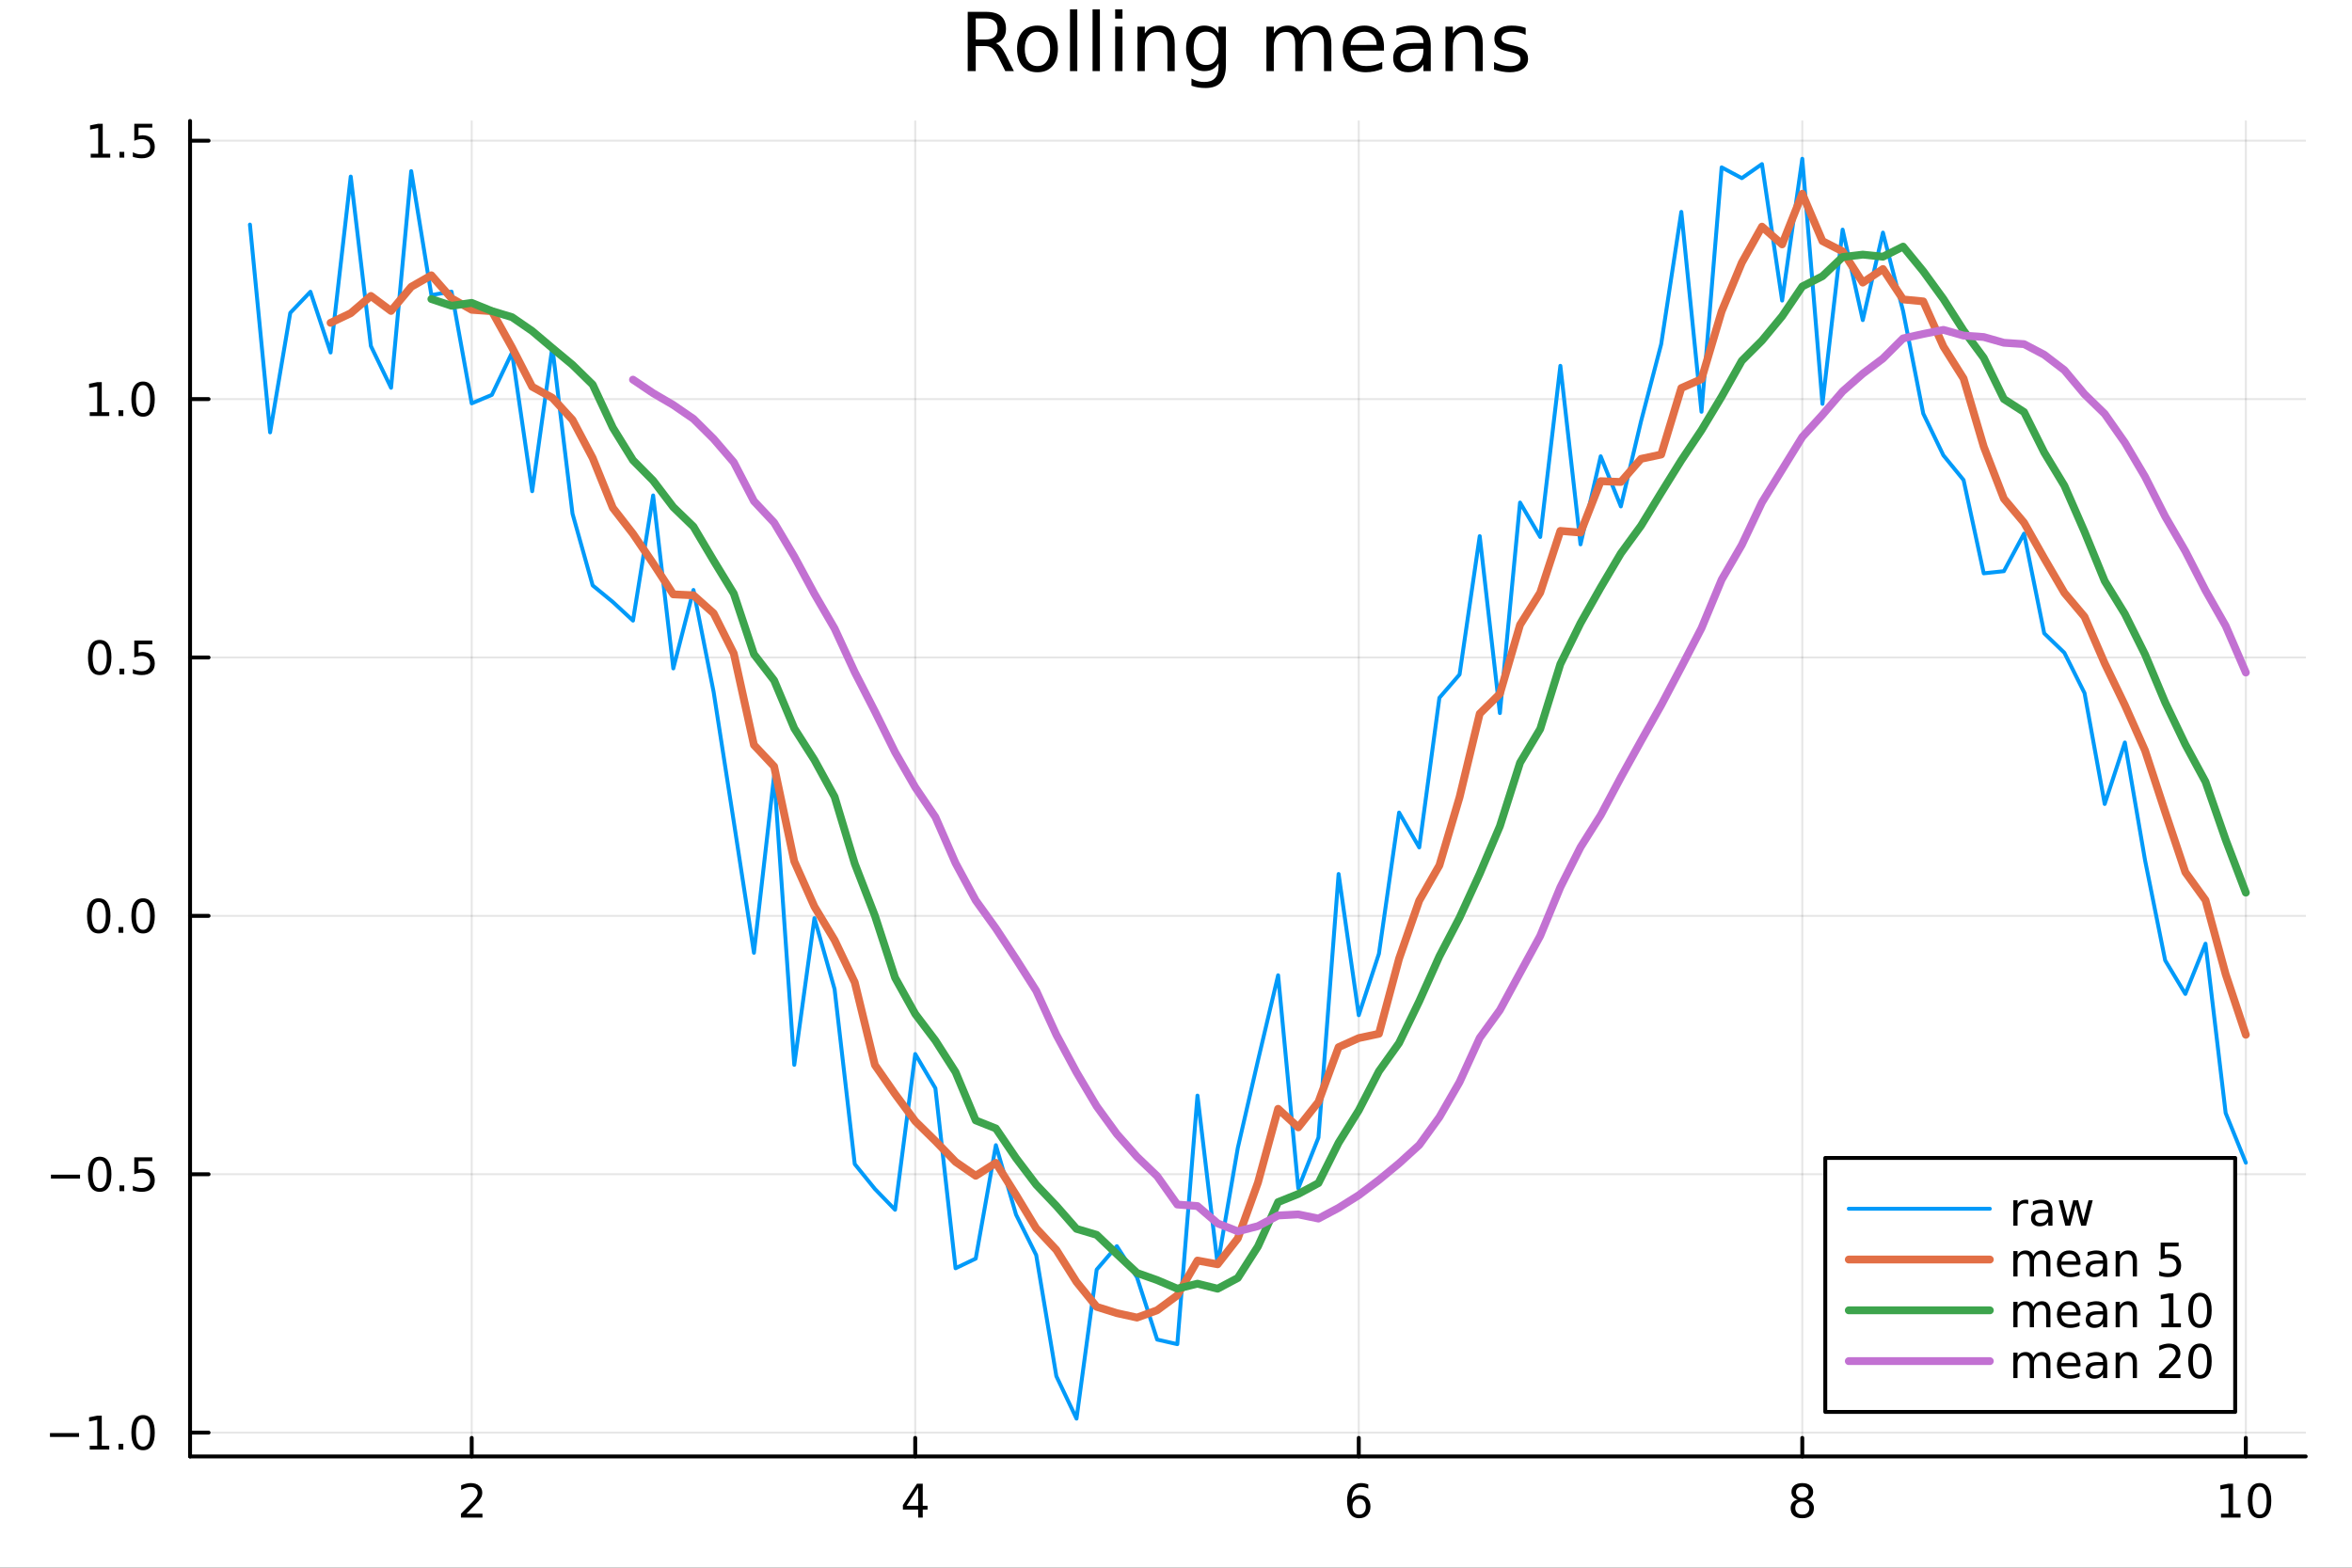 <?xml version="1.0" encoding="utf-8"?>
<svg xmlns="http://www.w3.org/2000/svg" xmlns:xlink="http://www.w3.org/1999/xlink" width="600" height="400" viewBox="0 0 2400 1600">
<rect x="0" y="0" width="2400" height="1600" fill="#333333" stroke="none"/>
<defs>
  <clipPath id="clip960">
    <rect x="0" y="0" width="2400" height="1600"/>
  </clipPath>
</defs>
<path clip-path="url(#clip960)" d="M0 1600 L2400 1600 L2400 0 L0 0  Z" fill="#ffffff" fill-rule="evenodd" fill-opacity="1"/>
<defs>
  <clipPath id="clip961">
    <rect x="480" y="0" width="1681" height="1600"/>
  </clipPath>
</defs>
<path clip-path="url(#clip960)" d="M193.936 1486.45 L2352.76 1486.45 L2352.76 123.472 L193.936 123.472  Z" fill="#ffffff" fill-rule="evenodd" fill-opacity="1"/>
<defs>
  <clipPath id="clip962">
    <rect x="193" y="123" width="2160" height="1364"/>
  </clipPath>
</defs>
<polyline clip-path="url(#clip962)" style="stroke:#000000; stroke-linecap:round; stroke-linejoin:round; stroke-width:2; stroke-opacity:0.1; fill:none" points="481.326,1486.45 481.326,123.472 "/>
<polyline clip-path="url(#clip962)" style="stroke:#000000; stroke-linecap:round; stroke-linejoin:round; stroke-width:2; stroke-opacity:0.1; fill:none" points="933.909,1486.45 933.909,123.472 "/>
<polyline clip-path="url(#clip962)" style="stroke:#000000; stroke-linecap:round; stroke-linejoin:round; stroke-width:2; stroke-opacity:0.1; fill:none" points="1386.49,1486.45 1386.49,123.472 "/>
<polyline clip-path="url(#clip962)" style="stroke:#000000; stroke-linecap:round; stroke-linejoin:round; stroke-width:2; stroke-opacity:0.1; fill:none" points="1839.07,1486.45 1839.07,123.472 "/>
<polyline clip-path="url(#clip962)" style="stroke:#000000; stroke-linecap:round; stroke-linejoin:round; stroke-width:2; stroke-opacity:0.1; fill:none" points="2291.66,1486.45 2291.66,123.472 "/>
<polyline clip-path="url(#clip960)" style="stroke:#000000; stroke-linecap:round; stroke-linejoin:round; stroke-width:4; stroke-opacity:1; fill:none" points="193.936,1486.45 2352.76,1486.45 "/>
<polyline clip-path="url(#clip960)" style="stroke:#000000; stroke-linecap:round; stroke-linejoin:round; stroke-width:4; stroke-opacity:1; fill:none" points="481.326,1486.45 481.326,1467.55 "/>
<polyline clip-path="url(#clip960)" style="stroke:#000000; stroke-linecap:round; stroke-linejoin:round; stroke-width:4; stroke-opacity:1; fill:none" points="933.909,1486.45 933.909,1467.55 "/>
<polyline clip-path="url(#clip960)" style="stroke:#000000; stroke-linecap:round; stroke-linejoin:round; stroke-width:4; stroke-opacity:1; fill:none" points="1386.49,1486.45 1386.49,1467.55 "/>
<polyline clip-path="url(#clip960)" style="stroke:#000000; stroke-linecap:round; stroke-linejoin:round; stroke-width:4; stroke-opacity:1; fill:none" points="1839.07,1486.45 1839.07,1467.55 "/>
<polyline clip-path="url(#clip960)" style="stroke:#000000; stroke-linecap:round; stroke-linejoin:round; stroke-width:4; stroke-opacity:1; fill:none" points="2291.66,1486.45 2291.66,1467.55 "/>
<path clip-path="url(#clip960)" d="M475.979 1544.91 L492.298 1544.91 L492.298 1548.85 L470.354 1548.85 L470.354 1544.91 Q473.016 1542.16 477.599 1537.53 Q482.206 1532.88 483.386 1531.53 Q485.632 1529.01 486.511 1527.27 Q487.414 1525.51 487.414 1523.82 Q487.414 1521.07 485.47 1519.33 Q483.548 1517.6 480.446 1517.6 Q478.247 1517.6 475.794 1518.36 Q473.363 1519.13 470.585 1520.68 L470.585 1515.95 Q473.409 1514.82 475.863 1514.24 Q478.317 1513.66 480.354 1513.66 Q485.724 1513.66 488.919 1516.35 Q492.113 1519.03 492.113 1523.52 Q492.113 1525.65 491.303 1527.57 Q490.516 1529.47 488.409 1532.07 Q487.831 1532.74 484.729 1535.95 Q481.627 1539.15 475.979 1544.91 Z" fill="#000000" fill-rule="nonzero" fill-opacity="1" /><path clip-path="url(#clip960)" d="M936.918 1518.36 L925.113 1536.81 L936.918 1536.81 L936.918 1518.36 M935.691 1514.29 L941.571 1514.29 L941.571 1536.81 L946.501 1536.81 L946.501 1540.7 L941.571 1540.7 L941.571 1548.85 L936.918 1548.85 L936.918 1540.7 L921.316 1540.7 L921.316 1536.19 L935.691 1514.29 Z" fill="#000000" fill-rule="nonzero" fill-opacity="1" /><path clip-path="url(#clip960)" d="M1386.9 1529.7 Q1383.75 1529.7 1381.9 1531.86 Q1380.07 1534.01 1380.07 1537.76 Q1380.07 1541.49 1381.9 1543.66 Q1383.75 1545.82 1386.9 1545.82 Q1390.04 1545.82 1391.87 1543.66 Q1393.73 1541.49 1393.73 1537.76 Q1393.73 1534.01 1391.87 1531.86 Q1390.04 1529.7 1386.9 1529.7 M1396.18 1515.05 L1396.18 1519.31 Q1394.42 1518.48 1392.61 1518.04 Q1390.83 1517.6 1389.07 1517.6 Q1384.44 1517.6 1381.99 1520.72 Q1379.56 1523.85 1379.21 1530.17 Q1380.58 1528.15 1382.64 1527.09 Q1384.7 1526 1387.17 1526 Q1392.38 1526 1395.39 1529.17 Q1398.42 1532.32 1398.42 1537.76 Q1398.42 1543.08 1395.28 1546.3 Q1392.13 1549.52 1386.9 1549.52 Q1380.9 1549.52 1377.73 1544.94 Q1374.56 1540.33 1374.56 1531.6 Q1374.56 1523.41 1378.45 1518.55 Q1382.34 1513.66 1388.89 1513.66 Q1390.65 1513.66 1392.43 1514.01 Q1394.23 1514.36 1396.18 1515.05 Z" fill="#000000" fill-rule="nonzero" fill-opacity="1" /><path clip-path="url(#clip960)" d="M1839.07 1532.44 Q1835.74 1532.44 1833.82 1534.22 Q1831.92 1536 1831.92 1539.13 Q1831.92 1542.25 1833.82 1544.03 Q1835.74 1545.82 1839.07 1545.82 Q1842.41 1545.82 1844.33 1544.03 Q1846.25 1542.23 1846.25 1539.13 Q1846.25 1536 1844.33 1534.22 Q1842.43 1532.44 1839.07 1532.44 M1834.4 1530.45 Q1831.39 1529.7 1829.7 1527.64 Q1828.03 1525.58 1828.03 1522.62 Q1828.03 1518.48 1830.97 1516.07 Q1833.94 1513.66 1839.07 1513.66 Q1844.24 1513.66 1847.18 1516.07 Q1850.12 1518.48 1850.12 1522.62 Q1850.12 1525.58 1848.43 1527.64 Q1846.76 1529.7 1843.77 1530.45 Q1847.15 1531.23 1849.03 1533.52 Q1850.93 1535.82 1850.93 1539.13 Q1850.93 1544.15 1847.85 1546.83 Q1844.79 1549.52 1839.07 1549.52 Q1833.36 1549.52 1830.28 1546.83 Q1827.22 1544.15 1827.22 1539.13 Q1827.22 1535.82 1829.12 1533.52 Q1831.02 1531.23 1834.4 1530.45 M1832.69 1523.06 Q1832.69 1525.75 1834.35 1527.25 Q1836.04 1528.76 1839.07 1528.76 Q1842.08 1528.76 1843.77 1527.25 Q1845.49 1525.75 1845.49 1523.06 Q1845.49 1520.38 1843.77 1518.87 Q1842.08 1517.37 1839.07 1517.37 Q1836.04 1517.37 1834.35 1518.87 Q1832.69 1520.38 1832.69 1523.06 Z" fill="#000000" fill-rule="nonzero" fill-opacity="1" /><path clip-path="url(#clip960)" d="M2266.34 1544.91 L2273.98 1544.91 L2273.98 1518.55 L2265.67 1520.21 L2265.67 1515.95 L2273.94 1514.29 L2278.61 1514.29 L2278.61 1544.91 L2286.25 1544.91 L2286.25 1548.85 L2266.34 1548.85 L2266.34 1544.91 Z" fill="#000000" fill-rule="nonzero" fill-opacity="1" /><path clip-path="url(#clip960)" d="M2305.7 1517.37 Q2302.09 1517.37 2300.26 1520.93 Q2298.45 1524.47 2298.45 1531.6 Q2298.45 1538.71 2300.26 1542.27 Q2302.09 1545.82 2305.7 1545.82 Q2309.33 1545.82 2311.14 1542.27 Q2312.96 1538.71 2312.96 1531.6 Q2312.96 1524.47 2311.14 1520.93 Q2309.33 1517.37 2305.7 1517.37 M2305.7 1513.66 Q2311.51 1513.66 2314.56 1518.27 Q2317.64 1522.85 2317.64 1531.6 Q2317.64 1540.33 2314.56 1544.94 Q2311.51 1549.52 2305.7 1549.52 Q2299.89 1549.52 2296.81 1544.94 Q2293.75 1540.33 2293.75 1531.6 Q2293.75 1522.85 2296.81 1518.27 Q2299.89 1513.66 2305.7 1513.66 Z" fill="#000000" fill-rule="nonzero" fill-opacity="1" /><polyline clip-path="url(#clip962)" style="stroke:#000000; stroke-linecap:round; stroke-linejoin:round; stroke-width:2; stroke-opacity:0.1; fill:none" points="193.936,1462.16 2352.76,1462.16 "/>
<polyline clip-path="url(#clip962)" style="stroke:#000000; stroke-linecap:round; stroke-linejoin:round; stroke-width:2; stroke-opacity:0.1; fill:none" points="193.936,1198.45 2352.76,1198.45 "/>
<polyline clip-path="url(#clip962)" style="stroke:#000000; stroke-linecap:round; stroke-linejoin:round; stroke-width:2; stroke-opacity:0.1; fill:none" points="193.936,934.739 2352.76,934.739 "/>
<polyline clip-path="url(#clip962)" style="stroke:#000000; stroke-linecap:round; stroke-linejoin:round; stroke-width:2; stroke-opacity:0.1; fill:none" points="193.936,671.027 2352.76,671.027 "/>
<polyline clip-path="url(#clip962)" style="stroke:#000000; stroke-linecap:round; stroke-linejoin:round; stroke-width:2; stroke-opacity:0.1; fill:none" points="193.936,407.316 2352.76,407.316 "/>
<polyline clip-path="url(#clip962)" style="stroke:#000000; stroke-linecap:round; stroke-linejoin:round; stroke-width:2; stroke-opacity:0.1; fill:none" points="193.936,143.604 2352.76,143.604 "/>
<polyline clip-path="url(#clip960)" style="stroke:#000000; stroke-linecap:round; stroke-linejoin:round; stroke-width:4; stroke-opacity:1; fill:none" points="193.936,1486.45 193.936,123.472 "/>
<polyline clip-path="url(#clip960)" style="stroke:#000000; stroke-linecap:round; stroke-linejoin:round; stroke-width:4; stroke-opacity:1; fill:none" points="193.936,1462.16 212.834,1462.16 "/>
<polyline clip-path="url(#clip960)" style="stroke:#000000; stroke-linecap:round; stroke-linejoin:round; stroke-width:4; stroke-opacity:1; fill:none" points="193.936,1198.45 212.834,1198.45 "/>
<polyline clip-path="url(#clip960)" style="stroke:#000000; stroke-linecap:round; stroke-linejoin:round; stroke-width:4; stroke-opacity:1; fill:none" points="193.936,934.739 212.834,934.739 "/>
<polyline clip-path="url(#clip960)" style="stroke:#000000; stroke-linecap:round; stroke-linejoin:round; stroke-width:4; stroke-opacity:1; fill:none" points="193.936,671.027 212.834,671.027 "/>
<polyline clip-path="url(#clip960)" style="stroke:#000000; stroke-linecap:round; stroke-linejoin:round; stroke-width:4; stroke-opacity:1; fill:none" points="193.936,407.316 212.834,407.316 "/>
<polyline clip-path="url(#clip960)" style="stroke:#000000; stroke-linecap:round; stroke-linejoin:round; stroke-width:4; stroke-opacity:1; fill:none" points="193.936,143.604 212.834,143.604 "/>
<path clip-path="url(#clip960)" d="M50.992 1462.61 L80.668 1462.61 L80.668 1466.55 L50.992 1466.55 L50.992 1462.61 Z" fill="#000000" fill-rule="nonzero" fill-opacity="1" /><path clip-path="url(#clip960)" d="M91.571 1475.51 L99.21 1475.51 L99.21 1449.14 L90.899 1450.81 L90.899 1446.55 L99.163 1444.88 L103.839 1444.88 L103.839 1475.51 L111.478 1475.51 L111.478 1479.44 L91.571 1479.44 L91.571 1475.51 Z" fill="#000000" fill-rule="nonzero" fill-opacity="1" /><path clip-path="url(#clip960)" d="M120.922 1473.56 L125.807 1473.56 L125.807 1479.44 L120.922 1479.44 L120.922 1473.56 Z" fill="#000000" fill-rule="nonzero" fill-opacity="1" /><path clip-path="url(#clip960)" d="M145.992 1447.96 Q142.381 1447.96 140.552 1451.53 Q138.746 1455.07 138.746 1462.2 Q138.746 1469.3 140.552 1472.87 Q142.381 1476.41 145.992 1476.41 Q149.626 1476.41 151.431 1472.87 Q153.26 1469.3 153.26 1462.2 Q153.26 1455.07 151.431 1451.53 Q149.626 1447.96 145.992 1447.96 M145.992 1444.26 Q151.802 1444.26 154.857 1448.86 Q157.936 1453.45 157.936 1462.2 Q157.936 1470.92 154.857 1475.53 Q151.802 1480.11 145.992 1480.11 Q140.181 1480.11 137.103 1475.53 Q134.047 1470.92 134.047 1462.2 Q134.047 1453.45 137.103 1448.86 Q140.181 1444.26 145.992 1444.26 Z" fill="#000000" fill-rule="nonzero" fill-opacity="1" /><path clip-path="url(#clip960)" d="M51.987 1198.9 L81.663 1198.9 L81.663 1202.84 L51.987 1202.84 L51.987 1198.9 Z" fill="#000000" fill-rule="nonzero" fill-opacity="1" /><path clip-path="url(#clip960)" d="M101.756 1184.25 Q98.145 1184.25 96.316 1187.81 Q94.51 1191.36 94.51 1198.48 Q94.51 1205.59 96.316 1209.16 Q98.145 1212.7 101.756 1212.7 Q105.39 1212.7 107.196 1209.16 Q109.024 1205.59 109.024 1198.48 Q109.024 1191.36 107.196 1187.81 Q105.39 1184.25 101.756 1184.25 M101.756 1180.55 Q107.566 1180.55 110.621 1185.15 Q113.7 1189.73 113.7 1198.48 Q113.7 1207.21 110.621 1211.82 Q107.566 1216.4 101.756 1216.4 Q95.946 1216.4 92.867 1211.82 Q89.811 1207.21 89.811 1198.48 Q89.811 1189.73 92.867 1185.15 Q95.946 1180.55 101.756 1180.55 Z" fill="#000000" fill-rule="nonzero" fill-opacity="1" /><path clip-path="url(#clip960)" d="M121.918 1209.85 L126.802 1209.85 L126.802 1215.73 L121.918 1215.73 L121.918 1209.85 Z" fill="#000000" fill-rule="nonzero" fill-opacity="1" /><path clip-path="url(#clip960)" d="M137.033 1181.17 L155.39 1181.17 L155.39 1185.11 L141.316 1185.11 L141.316 1193.58 Q142.334 1193.23 143.353 1193.07 Q144.371 1192.88 145.39 1192.88 Q151.177 1192.88 154.556 1196.05 Q157.936 1199.23 157.936 1204.64 Q157.936 1210.22 154.464 1213.32 Q150.992 1216.4 144.672 1216.4 Q142.496 1216.4 140.228 1216.03 Q137.982 1215.66 135.575 1214.92 L135.575 1210.22 Q137.658 1211.36 139.881 1211.91 Q142.103 1212.47 144.58 1212.47 Q148.584 1212.47 150.922 1210.36 Q153.26 1208.25 153.26 1204.64 Q153.26 1201.03 150.922 1198.92 Q148.584 1196.82 144.58 1196.82 Q142.705 1196.82 140.83 1197.23 Q138.978 1197.65 137.033 1198.53 L137.033 1181.17 Z" fill="#000000" fill-rule="nonzero" fill-opacity="1" /><path clip-path="url(#clip960)" d="M100.76 920.537 Q97.149 920.537 95.321 924.102 Q93.515 927.644 93.515 934.773 Q93.515 941.88 95.321 945.445 Q97.149 948.986 100.76 948.986 Q104.395 948.986 106.2 945.445 Q108.029 941.88 108.029 934.773 Q108.029 927.644 106.2 924.102 Q104.395 920.537 100.76 920.537 M100.76 916.834 Q106.571 916.834 109.626 921.44 Q112.705 926.023 112.705 934.773 Q112.705 943.5 109.626 948.107 Q106.571 952.69 100.76 952.69 Q94.95 952.69 91.871 948.107 Q88.816 943.5 88.816 934.773 Q88.816 926.023 91.871 921.44 Q94.95 916.834 100.76 916.834 Z" fill="#000000" fill-rule="nonzero" fill-opacity="1" /><path clip-path="url(#clip960)" d="M120.922 946.139 L125.807 946.139 L125.807 952.019 L120.922 952.019 L120.922 946.139 Z" fill="#000000" fill-rule="nonzero" fill-opacity="1" /><path clip-path="url(#clip960)" d="M145.992 920.537 Q142.381 920.537 140.552 924.102 Q138.746 927.644 138.746 934.773 Q138.746 941.88 140.552 945.445 Q142.381 948.986 145.992 948.986 Q149.626 948.986 151.431 945.445 Q153.26 941.88 153.26 934.773 Q153.26 927.644 151.431 924.102 Q149.626 920.537 145.992 920.537 M145.992 916.834 Q151.802 916.834 154.857 921.44 Q157.936 926.023 157.936 934.773 Q157.936 943.5 154.857 948.107 Q151.802 952.69 145.992 952.69 Q140.181 952.69 137.103 948.107 Q134.047 943.5 134.047 934.773 Q134.047 926.023 137.103 921.44 Q140.181 916.834 145.992 916.834 Z" fill="#000000" fill-rule="nonzero" fill-opacity="1" /><path clip-path="url(#clip960)" d="M101.756 656.826 Q98.145 656.826 96.316 660.391 Q94.51 663.932 94.51 671.062 Q94.51 678.168 96.316 681.733 Q98.145 685.275 101.756 685.275 Q105.39 685.275 107.196 681.733 Q109.024 678.168 109.024 671.062 Q109.024 663.932 107.196 660.391 Q105.39 656.826 101.756 656.826 M101.756 653.122 Q107.566 653.122 110.621 657.729 Q113.7 662.312 113.7 671.062 Q113.7 679.789 110.621 684.395 Q107.566 688.978 101.756 688.978 Q95.946 688.978 92.867 684.395 Q89.811 679.789 89.811 671.062 Q89.811 662.312 92.867 657.729 Q95.946 653.122 101.756 653.122 Z" fill="#000000" fill-rule="nonzero" fill-opacity="1" /><path clip-path="url(#clip960)" d="M121.918 682.428 L126.802 682.428 L126.802 688.307 L121.918 688.307 L121.918 682.428 Z" fill="#000000" fill-rule="nonzero" fill-opacity="1" /><path clip-path="url(#clip960)" d="M137.033 653.747 L155.39 653.747 L155.39 657.682 L141.316 657.682 L141.316 666.154 Q142.334 665.807 143.353 665.645 Q144.371 665.46 145.39 665.46 Q151.177 665.46 154.556 668.631 Q157.936 671.803 157.936 677.219 Q157.936 682.798 154.464 685.9 Q150.992 688.978 144.672 688.978 Q142.496 688.978 140.228 688.608 Q137.982 688.238 135.575 687.497 L135.575 682.798 Q137.658 683.932 139.881 684.488 Q142.103 685.043 144.58 685.043 Q148.584 685.043 150.922 682.937 Q153.26 680.83 153.26 677.219 Q153.26 673.608 150.922 671.502 Q148.584 669.395 144.58 669.395 Q142.705 669.395 140.83 669.812 Q138.978 670.229 137.033 671.108 L137.033 653.747 Z" fill="#000000" fill-rule="nonzero" fill-opacity="1" /><path clip-path="url(#clip960)" d="M91.571 420.66 L99.21 420.66 L99.21 394.295 L90.899 395.961 L90.899 391.702 L99.163 390.036 L103.839 390.036 L103.839 420.66 L111.478 420.66 L111.478 424.596 L91.571 424.596 L91.571 420.66 Z" fill="#000000" fill-rule="nonzero" fill-opacity="1" /><path clip-path="url(#clip960)" d="M120.922 418.716 L125.807 418.716 L125.807 424.596 L120.922 424.596 L120.922 418.716 Z" fill="#000000" fill-rule="nonzero" fill-opacity="1" /><path clip-path="url(#clip960)" d="M145.992 393.114 Q142.381 393.114 140.552 396.679 Q138.746 400.221 138.746 407.35 Q138.746 414.457 140.552 418.022 Q142.381 421.563 145.992 421.563 Q149.626 421.563 151.431 418.022 Q153.26 414.457 153.26 407.35 Q153.26 400.221 151.431 396.679 Q149.626 393.114 145.992 393.114 M145.992 389.411 Q151.802 389.411 154.857 394.017 Q157.936 398.6 157.936 407.35 Q157.936 416.077 154.857 420.684 Q151.802 425.267 145.992 425.267 Q140.181 425.267 137.103 420.684 Q134.047 416.077 134.047 407.35 Q134.047 398.6 137.103 394.017 Q140.181 389.411 145.992 389.411 Z" fill="#000000" fill-rule="nonzero" fill-opacity="1" /><path clip-path="url(#clip960)" d="M92.566 156.949 L100.205 156.949 L100.205 130.583 L91.895 132.25 L91.895 127.991 L100.159 126.324 L104.834 126.324 L104.834 156.949 L112.473 156.949 L112.473 160.884 L92.566 160.884 L92.566 156.949 Z" fill="#000000" fill-rule="nonzero" fill-opacity="1" /><path clip-path="url(#clip960)" d="M121.918 155.004 L126.802 155.004 L126.802 160.884 L121.918 160.884 L121.918 155.004 Z" fill="#000000" fill-rule="nonzero" fill-opacity="1" /><path clip-path="url(#clip960)" d="M137.033 126.324 L155.39 126.324 L155.39 130.259 L141.316 130.259 L141.316 138.731 Q142.334 138.384 143.353 138.222 Q144.371 138.037 145.39 138.037 Q151.177 138.037 154.556 141.208 Q157.936 144.38 157.936 149.796 Q157.936 155.375 154.464 158.477 Q150.992 161.555 144.672 161.555 Q142.496 161.555 140.228 161.185 Q137.982 160.815 135.575 160.074 L135.575 155.375 Q137.658 156.509 139.881 157.065 Q142.103 157.62 144.58 157.62 Q148.584 157.62 150.922 155.514 Q153.26 153.407 153.26 149.796 Q153.26 146.185 150.922 144.079 Q148.584 141.972 144.58 141.972 Q142.705 141.972 140.83 142.389 Q138.978 142.805 137.033 143.685 L137.033 126.324 Z" fill="#000000" fill-rule="nonzero" fill-opacity="1" /><path clip-path="url(#clip960)" d="M1016.15 44.22 Q1018.79 45.111 1021.26 48.028 Q1023.77 50.944 1026.28 56.048 L1034.59 72.576 L1025.8 72.576 L1018.06 57.061 Q1015.06 50.985 1012.22 49 Q1009.43 47.015 1004.57 47.015 L995.656 47.015 L995.656 72.576 L987.474 72.576 L987.474 12.096 L1005.95 12.096 Q1016.32 12.096 1021.42 16.43 Q1026.52 20.765 1026.52 29.515 Q1026.52 35.227 1023.85 38.994 Q1021.22 42.761 1016.15 44.22 M995.656 18.82 L995.656 40.29 L1005.95 40.29 Q1011.86 40.29 1014.86 37.576 Q1017.9 34.822 1017.9 29.515 Q1017.9 24.208 1014.86 21.535 Q1011.86 18.82 1005.95 18.82 L995.656 18.82 Z" fill="#000000" fill-rule="nonzero" fill-opacity="1" /><path clip-path="url(#clip960)" d="M1058.65 32.431 Q1052.65 32.431 1049.17 37.131 Q1045.69 41.789 1045.69 49.931 Q1045.69 58.074 1049.13 62.773 Q1052.61 67.431 1058.65 67.431 Q1064.6 67.431 1068.09 62.732 Q1071.57 58.033 1071.57 49.931 Q1071.57 41.87 1068.09 37.171 Q1064.6 32.431 1058.65 32.431 M1058.65 26.112 Q1068.37 26.112 1073.92 32.431 Q1079.47 38.751 1079.47 49.931 Q1079.47 61.071 1073.92 67.431 Q1068.37 73.751 1058.65 73.751 Q1048.89 73.751 1043.34 67.431 Q1037.83 61.071 1037.83 49.931 Q1037.83 38.751 1043.34 32.431 Q1048.89 26.112 1058.65 26.112 Z" fill="#000000" fill-rule="nonzero" fill-opacity="1" /><path clip-path="url(#clip960)" d="M1091.82 9.544 L1099.28 9.544 L1099.28 72.576 L1091.82 72.576 L1091.82 9.544 Z" fill="#000000" fill-rule="nonzero" fill-opacity="1" /><path clip-path="url(#clip960)" d="M1114.87 9.544 L1122.33 9.544 L1122.33 72.576 L1114.87 72.576 L1114.87 9.544 Z" fill="#000000" fill-rule="nonzero" fill-opacity="1" /><path clip-path="url(#clip960)" d="M1137.92 27.206 L1145.38 27.206 L1145.38 72.576 L1137.92 72.576 L1137.92 27.206 M1137.92 9.544 L1145.38 9.544 L1145.38 18.983 L1137.92 18.983 L1137.92 9.544 Z" fill="#000000" fill-rule="nonzero" fill-opacity="1" /><path clip-path="url(#clip960)" d="M1198.69 45.192 L1198.69 72.576 L1191.23 72.576 L1191.23 45.435 Q1191.23 38.994 1188.72 35.794 Q1186.21 32.594 1181.19 32.594 Q1175.15 32.594 1171.67 36.442 Q1168.18 40.29 1168.18 46.934 L1168.18 72.576 L1160.69 72.576 L1160.69 27.206 L1168.18 27.206 L1168.18 34.254 Q1170.86 30.163 1174.46 28.138 Q1178.11 26.112 1182.85 26.112 Q1190.67 26.112 1194.68 30.973 Q1198.69 35.794 1198.69 45.192 Z" fill="#000000" fill-rule="nonzero" fill-opacity="1" /><path clip-path="url(#clip960)" d="M1243.41 49.364 Q1243.41 41.263 1240.05 36.806 Q1236.73 32.35 1230.69 32.35 Q1224.69 32.35 1221.33 36.806 Q1218.01 41.263 1218.01 49.364 Q1218.01 57.426 1221.33 61.882 Q1224.69 66.338 1230.69 66.338 Q1236.73 66.338 1240.05 61.882 Q1243.41 57.426 1243.41 49.364 M1250.86 66.945 Q1250.86 78.531 1245.72 84.162 Q1240.57 89.833 1229.96 89.833 Q1226.03 89.833 1222.55 89.225 Q1219.06 88.658 1215.78 87.443 L1215.78 80.192 Q1219.06 81.974 1222.26 82.825 Q1225.46 83.675 1228.79 83.675 Q1236.12 83.675 1239.76 79.827 Q1243.41 76.019 1243.41 68.282 L1243.41 64.596 Q1241.1 68.606 1237.5 70.591 Q1233.89 72.576 1228.87 72.576 Q1220.52 72.576 1215.42 66.216 Q1210.31 59.856 1210.31 49.364 Q1210.31 38.832 1215.42 32.472 Q1220.52 26.112 1228.87 26.112 Q1233.89 26.112 1237.5 28.097 Q1241.1 30.082 1243.41 34.092 L1243.41 27.206 L1250.86 27.206 L1250.86 66.945 Z" fill="#000000" fill-rule="nonzero" fill-opacity="1" /><path clip-path="url(#clip960)" d="M1327.91 35.915 Q1330.71 30.892 1334.6 28.502 Q1338.48 26.112 1343.75 26.112 Q1350.84 26.112 1354.69 31.095 Q1358.54 36.037 1358.54 45.192 L1358.54 72.576 L1351.04 72.576 L1351.04 45.435 Q1351.04 38.913 1348.73 35.753 Q1346.42 32.594 1341.68 32.594 Q1335.89 32.594 1332.53 36.442 Q1329.17 40.29 1329.17 46.934 L1329.17 72.576 L1321.67 72.576 L1321.67 45.435 Q1321.67 38.873 1319.36 35.753 Q1317.06 32.594 1312.23 32.594 Q1306.52 32.594 1303.16 36.482 Q1299.8 40.331 1299.8 46.934 L1299.8 72.576 L1292.3 72.576 L1292.3 27.206 L1299.8 27.206 L1299.8 34.254 Q1302.35 30.082 1305.92 28.097 Q1309.48 26.112 1314.38 26.112 Q1319.32 26.112 1322.77 28.624 Q1326.25 31.135 1327.91 35.915 Z" fill="#000000" fill-rule="nonzero" fill-opacity="1" /><path clip-path="url(#clip960)" d="M1412.21 48.028 L1412.21 51.673 L1377.94 51.673 Q1378.43 59.37 1382.56 63.421 Q1386.73 67.431 1394.14 67.431 Q1398.44 67.431 1402.45 66.378 Q1406.5 65.325 1410.47 63.218 L1410.47 70.267 Q1406.46 71.968 1402.25 72.86 Q1398.03 73.751 1393.7 73.751 Q1382.84 73.751 1376.48 67.431 Q1370.16 61.112 1370.16 50.337 Q1370.16 39.197 1376.16 32.675 Q1382.19 26.112 1392.4 26.112 Q1401.56 26.112 1406.86 32.026 Q1412.21 37.9 1412.21 48.028 M1404.76 45.84 Q1404.68 39.723 1401.31 36.077 Q1397.99 32.431 1392.48 32.431 Q1386.24 32.431 1382.48 35.956 Q1378.75 39.48 1378.18 45.88 L1404.76 45.84 Z" fill="#000000" fill-rule="nonzero" fill-opacity="1" /><path clip-path="url(#clip960)" d="M1445.06 49.769 Q1436.03 49.769 1432.55 51.835 Q1429.06 53.901 1429.06 58.884 Q1429.06 62.854 1431.66 65.203 Q1434.29 67.512 1438.78 67.512 Q1444.98 67.512 1448.71 63.137 Q1452.48 58.722 1452.48 51.43 L1452.48 49.769 L1445.06 49.769 M1459.93 46.691 L1459.93 72.576 L1452.48 72.576 L1452.48 65.689 Q1449.92 69.821 1446.12 71.806 Q1442.31 73.751 1436.8 73.751 Q1429.83 73.751 1425.7 69.862 Q1421.61 65.933 1421.61 59.37 Q1421.61 51.714 1426.71 47.825 Q1431.86 43.936 1442.03 43.936 L1452.48 43.936 L1452.48 43.207 Q1452.48 38.062 1449.07 35.267 Q1445.71 32.431 1439.6 32.431 Q1435.71 32.431 1432.02 33.363 Q1428.33 34.295 1424.93 36.158 L1424.93 29.272 Q1429.02 27.692 1432.87 26.922 Q1436.72 26.112 1440.36 26.112 Q1450.21 26.112 1455.07 31.216 Q1459.93 36.32 1459.93 46.691 Z" fill="#000000" fill-rule="nonzero" fill-opacity="1" /><path clip-path="url(#clip960)" d="M1513 45.192 L1513 72.576 L1505.54 72.576 L1505.54 45.435 Q1505.54 38.994 1503.03 35.794 Q1500.52 32.594 1495.5 32.594 Q1489.46 32.594 1485.98 36.442 Q1482.49 40.29 1482.49 46.934 L1482.49 72.576 L1475 72.576 L1475 27.206 L1482.49 27.206 L1482.49 34.254 Q1485.17 30.163 1488.77 28.138 Q1492.42 26.112 1497.16 26.112 Q1504.98 26.112 1508.99 30.973 Q1513 35.794 1513 45.192 Z" fill="#000000" fill-rule="nonzero" fill-opacity="1" /><path clip-path="url(#clip960)" d="M1556.79 28.543 L1556.79 35.591 Q1553.63 33.971 1550.23 33.161 Q1546.82 32.35 1543.18 32.35 Q1537.63 32.35 1534.83 34.052 Q1532.08 35.753 1532.08 39.156 Q1532.08 41.749 1534.06 43.248 Q1536.05 44.706 1542.04 46.043 L1544.59 46.61 Q1552.53 48.311 1555.86 51.43 Q1559.22 54.509 1559.22 60.059 Q1559.22 66.378 1554.2 70.064 Q1549.21 73.751 1540.46 73.751 Q1536.82 73.751 1532.85 73.022 Q1528.92 72.333 1524.54 70.915 L1524.54 63.218 Q1528.67 65.365 1532.68 66.459 Q1536.7 67.512 1540.62 67.512 Q1545.89 67.512 1548.73 65.73 Q1551.56 63.907 1551.56 60.626 Q1551.56 57.588 1549.5 55.967 Q1547.47 54.347 1540.54 52.848 L1537.95 52.24 Q1531.02 50.782 1527.95 47.785 Q1524.87 44.746 1524.87 39.48 Q1524.87 33.08 1529.4 29.596 Q1533.94 26.112 1542.29 26.112 Q1546.42 26.112 1550.06 26.72 Q1553.71 27.327 1556.79 28.543 Z" fill="#000000" fill-rule="nonzero" fill-opacity="1" /><polyline clip-path="url(#clip962)" style="stroke:#009af9; stroke-linecap:round; stroke-linejoin:round; stroke-width:4; stroke-opacity:1; fill:none" points="255.035,229.204 275.607,441.275 296.179,319.318 316.751,297.767 337.322,359.773 357.894,180.222 378.466,353.175 399.038,395.771 419.61,174.658 440.182,301.127 460.754,297.654 481.326,411.668 501.898,403.013 522.47,359.856 543.042,501.343 563.614,354.239 584.186,524.235 604.758,597.465 625.33,614.379 645.902,633.416 666.474,505.647 687.046,682.181 707.617,602.13 728.189,706.208 748.761,838.644 769.333,972.417 789.905,791.664 810.477,1086.79 831.049,937.076 851.621,1009.54 872.193,1188.07 892.765,1213.47 913.337,1234.68 933.909,1075.76 954.481,1110.67 975.053,1294.41 995.625,1284.54 1016.2,1168.78 1036.77,1239.63 1057.34,1280.94 1077.91,1404.56 1098.48,1447.87 1119.06,1295.78 1139.63,1271.84 1160.2,1303.65 1180.77,1367.19 1201.34,1371.87 1221.92,1118.18 1242.49,1290.78 1263.06,1171.61 1283.63,1082.42 1304.2,995.408 1324.78,1212.84 1345.35,1161.01 1365.92,892.029 1386.49,1036.12 1407.06,973.413 1427.64,829.305 1448.21,864.884 1468.78,712.181 1489.35,688.405 1509.92,547.209 1530.5,727.768 1551.07,512.922 1571.64,548.026 1592.21,373.368 1612.78,555.58 1633.35,465.69 1653.93,516.844 1674.5,430.086 1695.07,351.328 1715.64,216.259 1736.21,420.242 1756.79,170.811 1777.36,181.822 1797.93,167.474 1818.5,306.763 1839.07,162.047 1859.65,412.192 1880.22,234.369 1900.79,326.693 1921.36,237.399 1941.93,317.424 1962.51,422.109 1983.08,464.755 2003.65,489.928 2024.22,585.137 2044.79,582.959 2065.37,544.605 2085.94,646.382 2106.51,666.235 2127.08,707.383 2147.65,820.556 2168.23,757.796 2188.8,877.867 2209.37,980.188 2229.94,1014.43 2250.51,963.151 2271.09,1136 2291.66,1186.65 "/>
<polyline clip-path="url(#clip962)" style="stroke:#e26f46; stroke-linecap:round; stroke-linejoin:round; stroke-width:8; stroke-opacity:1; fill:none" points="337.322,329.467 357.894,319.671 378.466,302.051 399.038,317.342 419.61,292.72 440.182,280.991 460.754,304.477 481.326,316.176 501.898,317.624 522.47,354.664 543.042,394.707 563.614,406.024 584.186,428.537 604.758,467.428 625.33,518.332 645.902,544.747 666.474,575.028 687.046,606.617 707.617,607.551 728.189,625.916 748.761,666.962 769.333,760.316 789.905,782.213 810.477,879.144 831.049,925.318 851.621,959.497 872.193,1002.63 892.765,1086.99 913.337,1116.57 933.909,1144.3 954.481,1164.53 975.053,1185.8 995.625,1200.01 1016.2,1186.83 1036.77,1219.61 1057.34,1253.66 1077.91,1275.69 1098.48,1308.36 1119.06,1333.76 1139.63,1340.2 1160.2,1344.74 1180.77,1337.27 1201.34,1322.07 1221.92,1286.55 1242.49,1290.33 1263.06,1263.93 1283.63,1206.97 1304.2,1131.68 1324.78,1150.61 1345.35,1124.66 1365.92,1068.74 1386.49,1059.48 1407.06,1055.08 1427.64,978.375 1448.21,919.15 1468.78,883.18 1489.35,813.638 1509.92,728.397 1530.5,708.089 1551.07,637.697 1571.64,604.866 1592.21,541.858 1612.78,543.533 1633.35,491.117 1653.93,491.901 1674.5,468.313 1695.07,463.906 1715.64,396.041 1736.21,386.952 1756.79,317.745 1777.36,268.092 1797.93,231.322 1818.5,249.422 1839.07,197.783 1859.65,246.06 1880.22,256.569 1900.79,288.413 1921.36,274.54 1941.93,305.615 1962.51,307.599 1983.08,353.676 2003.65,386.323 2024.22,455.87 2044.79,508.977 2065.37,533.477 2085.94,569.802 2106.51,605.063 2127.08,629.513 2147.65,677.032 2168.23,719.67 2188.8,765.967 2209.37,828.758 2229.94,890.168 2250.51,918.687 2271.09,994.328 2291.66,1056.08 "/>
<polyline clip-path="url(#clip962)" style="stroke:#3da44d; stroke-linecap:round; stroke-linejoin:round; stroke-width:8; stroke-opacity:1; fill:none" points="440.182,305.229 460.754,312.074 481.326,309.113 501.898,317.483 522.47,323.692 543.042,337.849 563.614,355.251 584.186,372.357 604.758,392.526 625.33,436.498 645.902,469.727 666.474,490.526 687.046,517.577 707.617,537.489 728.189,572.124 748.761,605.854 769.333,667.672 789.905,694.415 810.477,743.347 831.049,775.617 851.621,813.229 872.193,881.472 892.765,934.601 913.337,997.855 933.909,1034.81 954.481,1062.01 975.053,1094.21 995.625,1143.5 1016.2,1151.7 1036.77,1181.96 1057.34,1209.1 1077.91,1230.74 1098.48,1254.18 1119.06,1260.3 1139.63,1279.9 1160.2,1299.2 1180.77,1306.48 1201.34,1315.21 1221.92,1310.15 1242.49,1315.27 1263.06,1304.33 1283.63,1272.12 1304.2,1226.87 1324.78,1218.58 1345.35,1207.5 1365.92,1166.33 1386.49,1133.23 1407.06,1093.38 1427.64,1064.49 1448.21,1021.9 1468.78,975.961 1489.35,936.559 1509.92,891.739 1530.5,843.232 1551.07,778.424 1571.64,744.023 1592.21,677.748 1612.78,635.965 1633.35,599.603 1653.93,564.799 1674.5,536.59 1695.07,502.882 1715.64,469.787 1736.21,439.034 1756.79,404.823 1777.36,368.203 1797.93,347.614 1818.5,322.732 1839.07,292.368 1859.65,281.902 1880.22,262.331 1900.79,259.867 1921.36,261.981 1941.93,251.699 1962.51,276.829 1983.08,305.122 2003.65,337.368 2024.22,365.205 2044.79,407.296 2065.37,420.538 2085.94,461.739 2106.51,495.693 2127.08,542.692 2147.65,593.005 2168.23,626.574 2188.8,667.885 2209.37,716.911 2229.94,759.84 2250.51,797.859 2271.09,856.999 2291.66,911.026 "/>
<polyline clip-path="url(#clip962)" style="stroke:#c271d2; stroke-linecap:round; stroke-linejoin:round; stroke-width:8; stroke-opacity:1; fill:none" points="645.902,387.478 666.474,401.3 687.046,413.345 707.617,427.486 728.189,447.908 748.761,471.852 769.333,511.461 789.905,533.386 810.477,567.937 831.049,606.058 851.621,641.478 872.193,685.999 892.765,726.089 913.337,767.672 933.909,803.467 954.481,833.934 975.053,880.942 995.625,918.958 1016.2,947.523 1036.77,978.786 1057.34,1011.16 1077.91,1056.11 1098.48,1094.39 1119.06,1129.08 1139.63,1157.36 1160.2,1180.61 1180.77,1200.35 1201.34,1229.36 1221.92,1230.93 1242.49,1248.61 1263.06,1256.71 1283.63,1251.43 1304.2,1240.53 1324.78,1239.44 1345.35,1243.7 1365.92,1232.77 1386.49,1219.85 1407.06,1204.3 1427.64,1187.32 1448.21,1168.59 1468.78,1140.15 1489.35,1104.34 1509.92,1059.31 1530.5,1030.91 1551.07,992.96 1571.64,955.178 1592.21,905.488 1612.78,864.673 1633.35,832.048 1653.93,793.352 1674.5,756.275 1695.07,719.721 1715.64,680.763 1736.21,641.133 1756.79,591.623 1777.36,556.113 1797.93,512.681 1818.5,479.348 1839.07,445.985 1859.65,423.351 1880.22,399.46 1900.79,381.375 1921.36,365.884 1941.93,345.367 1962.51,340.826 1983.08,336.663 2003.65,342.491 2024.22,343.969 2044.79,349.832 2065.37,351.22 2085.94,362.035 2106.51,377.78 2127.08,402.336 2147.65,422.352 2168.23,451.701 2188.8,486.504 2209.37,527.139 2229.94,562.523 2250.51,602.578 2271.09,638.768 2291.66,686.382 "/>
<path clip-path="url(#clip960)" d="M1862.53 1441.02 L2280.8 1441.02 L2280.8 1181.82 L1862.53 1181.82  Z" fill="#ffffff" fill-rule="evenodd" fill-opacity="1"/>
<polyline clip-path="url(#clip960)" style="stroke:#000000; stroke-linecap:round; stroke-linejoin:round; stroke-width:4; stroke-opacity:1; fill:none" points="1862.53,1441.02 2280.8,1441.02 2280.8,1181.82 1862.53,1181.82 1862.53,1441.02 "/>
<polyline clip-path="url(#clip960)" style="stroke:#009af9; stroke-linecap:round; stroke-linejoin:round; stroke-width:4; stroke-opacity:1; fill:none" points="1886.52,1233.66 2030.44,1233.66 "/>
<path clip-path="url(#clip960)" d="M2069.61 1228.99 Q2068.89 1228.57 2068.04 1228.39 Q2067.2 1228.18 2066.18 1228.18 Q2062.57 1228.18 2060.63 1230.54 Q2058.71 1232.88 2058.71 1237.28 L2058.71 1250.94 L2054.43 1250.94 L2054.43 1225.01 L2058.71 1225.01 L2058.71 1229.04 Q2060.05 1226.68 2062.2 1225.54 Q2064.36 1224.38 2067.43 1224.38 Q2067.87 1224.38 2068.41 1224.45 Q2068.94 1224.5 2069.59 1224.62 L2069.61 1228.99 Z" fill="#000000" fill-rule="nonzero" fill-opacity="1" /><path clip-path="url(#clip960)" d="M2085.86 1237.9 Q2080.7 1237.9 2078.71 1239.08 Q2076.72 1240.26 2076.72 1243.11 Q2076.72 1245.38 2078.2 1246.72 Q2079.7 1248.04 2082.27 1248.04 Q2085.81 1248.04 2087.94 1245.54 Q2090.1 1243.02 2090.1 1238.85 L2090.1 1237.9 L2085.86 1237.9 M2094.36 1236.14 L2094.36 1250.94 L2090.1 1250.94 L2090.1 1247 Q2088.64 1249.36 2086.46 1250.5 Q2084.29 1251.61 2081.14 1251.61 Q2077.16 1251.61 2074.8 1249.38 Q2072.46 1247.14 2072.46 1243.39 Q2072.46 1239.01 2075.37 1236.79 Q2078.31 1234.57 2084.12 1234.57 L2090.1 1234.57 L2090.1 1234.15 Q2090.1 1231.21 2088.15 1229.62 Q2086.23 1228 2082.74 1228 Q2080.51 1228 2078.41 1228.53 Q2076.3 1229.06 2074.36 1230.13 L2074.36 1226.19 Q2076.69 1225.29 2078.89 1224.85 Q2081.09 1224.38 2083.18 1224.38 Q2088.8 1224.38 2091.58 1227.3 Q2094.36 1230.22 2094.36 1236.14 Z" fill="#000000" fill-rule="nonzero" fill-opacity="1" /><path clip-path="url(#clip960)" d="M2100.65 1225.01 L2104.91 1225.01 L2110.24 1245.24 L2115.54 1225.01 L2120.56 1225.01 L2125.88 1245.24 L2131.18 1225.01 L2135.44 1225.01 L2128.66 1250.94 L2123.64 1250.94 L2118.06 1229.69 L2112.46 1250.94 L2107.43 1250.94 L2100.65 1225.01 Z" fill="#000000" fill-rule="nonzero" fill-opacity="1" /><polyline clip-path="url(#clip960)" style="stroke:#e26f46; stroke-linecap:round; stroke-linejoin:round; stroke-width:8; stroke-opacity:1; fill:none" points="1886.52,1285.5 2030.44,1285.5 "/>
<path clip-path="url(#clip960)" d="M2074.77 1281.83 Q2076.37 1278.96 2078.59 1277.59 Q2080.81 1276.22 2083.82 1276.22 Q2087.87 1276.22 2090.07 1279.07 Q2092.27 1281.9 2092.27 1287.13 L2092.27 1302.78 L2087.99 1302.78 L2087.99 1287.27 Q2087.99 1283.54 2086.67 1281.73 Q2085.35 1279.93 2082.64 1279.93 Q2079.33 1279.93 2077.41 1282.13 Q2075.49 1284.33 2075.49 1288.12 L2075.49 1302.78 L2071.21 1302.78 L2071.21 1287.27 Q2071.21 1283.52 2069.89 1281.73 Q2068.57 1279.93 2065.81 1279.93 Q2062.55 1279.93 2060.63 1282.15 Q2058.71 1284.35 2058.71 1288.12 L2058.71 1302.78 L2054.43 1302.78 L2054.43 1276.85 L2058.71 1276.85 L2058.71 1280.88 Q2060.17 1278.49 2062.2 1277.36 Q2064.24 1276.22 2067.04 1276.22 Q2069.86 1276.22 2071.83 1277.66 Q2073.82 1279.09 2074.77 1281.83 Z" fill="#000000" fill-rule="nonzero" fill-opacity="1" /><path clip-path="url(#clip960)" d="M2122.94 1288.75 L2122.94 1290.83 L2103.36 1290.83 Q2103.64 1295.23 2106 1297.54 Q2108.38 1299.84 2112.62 1299.84 Q2115.07 1299.84 2117.36 1299.23 Q2119.68 1298.63 2121.95 1297.43 L2121.95 1301.46 Q2119.66 1302.43 2117.25 1302.94 Q2114.84 1303.45 2112.36 1303.45 Q2106.16 1303.45 2102.53 1299.84 Q2098.92 1296.22 2098.92 1290.07 Q2098.92 1283.7 2102.34 1279.97 Q2105.79 1276.22 2111.62 1276.22 Q2116.86 1276.22 2119.89 1279.6 Q2122.94 1282.96 2122.94 1288.75 M2118.68 1287.5 Q2118.64 1284 2116.72 1281.92 Q2114.82 1279.84 2111.67 1279.84 Q2108.11 1279.84 2105.95 1281.85 Q2103.82 1283.86 2103.5 1287.52 L2118.68 1287.5 Z" fill="#000000" fill-rule="nonzero" fill-opacity="1" /><path clip-path="url(#clip960)" d="M2141.72 1289.74 Q2136.55 1289.74 2134.56 1290.92 Q2132.57 1292.1 2132.57 1294.95 Q2132.57 1297.22 2134.05 1298.56 Q2135.56 1299.88 2138.13 1299.88 Q2141.67 1299.88 2143.8 1297.38 Q2145.95 1294.86 2145.95 1290.69 L2145.95 1289.74 L2141.72 1289.74 M2150.21 1287.98 L2150.21 1302.78 L2145.95 1302.78 L2145.95 1298.84 Q2144.49 1301.2 2142.32 1302.34 Q2140.14 1303.45 2136.99 1303.45 Q2133.01 1303.45 2130.65 1301.22 Q2128.31 1298.98 2128.31 1295.23 Q2128.31 1290.85 2131.23 1288.63 Q2134.17 1286.41 2139.98 1286.41 L2145.95 1286.41 L2145.95 1285.99 Q2145.95 1283.05 2144.01 1281.46 Q2142.09 1279.84 2138.59 1279.84 Q2136.37 1279.84 2134.26 1280.37 Q2132.16 1280.9 2130.21 1281.97 L2130.21 1278.03 Q2132.55 1277.13 2134.75 1276.69 Q2136.95 1276.22 2139.03 1276.22 Q2144.66 1276.22 2147.43 1279.14 Q2150.21 1282.06 2150.21 1287.98 Z" fill="#000000" fill-rule="nonzero" fill-opacity="1" /><path clip-path="url(#clip960)" d="M2180.54 1287.13 L2180.54 1302.78 L2176.28 1302.78 L2176.28 1287.27 Q2176.28 1283.59 2174.84 1281.76 Q2173.41 1279.93 2170.54 1279.93 Q2167.09 1279.93 2165.1 1282.13 Q2163.11 1284.33 2163.11 1288.12 L2163.11 1302.78 L2158.82 1302.78 L2158.82 1276.85 L2163.11 1276.85 L2163.11 1280.88 Q2164.63 1278.54 2166.69 1277.38 Q2168.78 1276.22 2171.48 1276.22 Q2175.95 1276.22 2178.24 1279 Q2180.54 1281.76 2180.54 1287.13 Z" fill="#000000" fill-rule="nonzero" fill-opacity="1" /><path clip-path="url(#clip960)" d="M2204.75 1268.22 L2223.1 1268.22 L2223.1 1272.15 L2209.03 1272.15 L2209.03 1280.62 Q2210.05 1280.28 2211.07 1280.11 Q2212.09 1279.93 2213.1 1279.93 Q2218.89 1279.93 2222.27 1283.1 Q2225.65 1286.27 2225.65 1291.69 Q2225.65 1297.27 2222.18 1300.37 Q2218.71 1303.45 2212.39 1303.45 Q2210.21 1303.45 2207.94 1303.08 Q2205.7 1302.71 2203.29 1301.97 L2203.29 1297.27 Q2205.37 1298.4 2207.6 1298.96 Q2209.82 1299.51 2212.29 1299.51 Q2216.3 1299.51 2218.64 1297.41 Q2220.98 1295.3 2220.98 1291.69 Q2220.98 1288.08 2218.64 1285.97 Q2216.3 1283.86 2212.29 1283.86 Q2210.42 1283.86 2208.54 1284.28 Q2206.69 1284.7 2204.75 1285.58 L2204.75 1268.22 Z" fill="#000000" fill-rule="nonzero" fill-opacity="1" /><polyline clip-path="url(#clip960)" style="stroke:#3da44d; stroke-linecap:round; stroke-linejoin:round; stroke-width:8; stroke-opacity:1; fill:none" points="1886.52,1337.34 2030.44,1337.34 "/>
<path clip-path="url(#clip960)" d="M2074.77 1333.67 Q2076.37 1330.8 2078.59 1329.43 Q2080.81 1328.06 2083.82 1328.06 Q2087.87 1328.06 2090.07 1330.91 Q2092.27 1333.74 2092.27 1338.97 L2092.27 1354.62 L2087.99 1354.62 L2087.99 1339.11 Q2087.99 1335.38 2086.67 1333.57 Q2085.35 1331.77 2082.64 1331.77 Q2079.33 1331.77 2077.41 1333.97 Q2075.49 1336.17 2075.49 1339.96 L2075.49 1354.62 L2071.21 1354.62 L2071.21 1339.11 Q2071.21 1335.36 2069.89 1333.57 Q2068.57 1331.77 2065.81 1331.77 Q2062.55 1331.77 2060.63 1333.99 Q2058.71 1336.19 2058.71 1339.96 L2058.71 1354.62 L2054.43 1354.62 L2054.43 1328.69 L2058.71 1328.69 L2058.71 1332.72 Q2060.17 1330.33 2062.2 1329.2 Q2064.24 1328.06 2067.04 1328.06 Q2069.86 1328.06 2071.83 1329.5 Q2073.82 1330.93 2074.77 1333.67 Z" fill="#000000" fill-rule="nonzero" fill-opacity="1" /><path clip-path="url(#clip960)" d="M2122.94 1340.59 L2122.94 1342.67 L2103.36 1342.67 Q2103.64 1347.07 2106 1349.38 Q2108.38 1351.68 2112.62 1351.68 Q2115.07 1351.68 2117.36 1351.07 Q2119.68 1350.47 2121.95 1349.27 L2121.95 1353.3 Q2119.66 1354.27 2117.25 1354.78 Q2114.84 1355.29 2112.36 1355.29 Q2106.16 1355.29 2102.53 1351.68 Q2098.92 1348.06 2098.92 1341.91 Q2098.92 1335.54 2102.34 1331.81 Q2105.79 1328.06 2111.62 1328.06 Q2116.86 1328.06 2119.89 1331.44 Q2122.94 1334.8 2122.94 1340.59 M2118.68 1339.34 Q2118.64 1335.84 2116.72 1333.76 Q2114.82 1331.68 2111.67 1331.68 Q2108.11 1331.68 2105.95 1333.69 Q2103.82 1335.7 2103.5 1339.36 L2118.68 1339.34 Z" fill="#000000" fill-rule="nonzero" fill-opacity="1" /><path clip-path="url(#clip960)" d="M2141.72 1341.58 Q2136.55 1341.58 2134.56 1342.76 Q2132.57 1343.94 2132.57 1346.79 Q2132.57 1349.06 2134.05 1350.4 Q2135.56 1351.72 2138.13 1351.72 Q2141.67 1351.72 2143.8 1349.22 Q2145.95 1346.7 2145.95 1342.53 L2145.95 1341.58 L2141.72 1341.58 M2150.21 1339.82 L2150.21 1354.62 L2145.95 1354.62 L2145.95 1350.68 Q2144.49 1353.04 2142.32 1354.18 Q2140.14 1355.29 2136.99 1355.29 Q2133.01 1355.29 2130.65 1353.06 Q2128.31 1350.82 2128.31 1347.07 Q2128.31 1342.69 2131.23 1340.47 Q2134.17 1338.25 2139.98 1338.25 L2145.95 1338.25 L2145.95 1337.83 Q2145.95 1334.89 2144.01 1333.3 Q2142.09 1331.68 2138.59 1331.68 Q2136.37 1331.68 2134.26 1332.21 Q2132.16 1332.74 2130.21 1333.81 L2130.21 1329.87 Q2132.55 1328.97 2134.75 1328.53 Q2136.95 1328.06 2139.03 1328.06 Q2144.66 1328.06 2147.43 1330.98 Q2150.21 1333.9 2150.21 1339.82 Z" fill="#000000" fill-rule="nonzero" fill-opacity="1" /><path clip-path="url(#clip960)" d="M2180.54 1338.97 L2180.54 1354.62 L2176.28 1354.62 L2176.28 1339.11 Q2176.28 1335.43 2174.84 1333.6 Q2173.41 1331.77 2170.54 1331.77 Q2167.09 1331.77 2165.1 1333.97 Q2163.11 1336.17 2163.11 1339.96 L2163.11 1354.62 L2158.82 1354.62 L2158.82 1328.69 L2163.11 1328.69 L2163.11 1332.72 Q2164.63 1330.38 2166.69 1329.22 Q2168.78 1328.06 2171.48 1328.06 Q2175.95 1328.06 2178.24 1330.84 Q2180.54 1333.6 2180.54 1338.97 Z" fill="#000000" fill-rule="nonzero" fill-opacity="1" /><path clip-path="url(#clip960)" d="M2205.51 1350.68 L2213.15 1350.68 L2213.15 1324.31 L2204.84 1325.98 L2204.84 1321.72 L2213.1 1320.06 L2217.78 1320.06 L2217.78 1350.68 L2225.42 1350.68 L2225.42 1354.62 L2205.51 1354.62 L2205.51 1350.68 Z" fill="#000000" fill-rule="nonzero" fill-opacity="1" /><path clip-path="url(#clip960)" d="M2244.86 1323.13 Q2241.25 1323.13 2239.42 1326.7 Q2237.62 1330.24 2237.62 1337.37 Q2237.62 1344.48 2239.42 1348.04 Q2241.25 1351.58 2244.86 1351.58 Q2248.5 1351.58 2250.3 1348.04 Q2252.13 1344.48 2252.13 1337.37 Q2252.13 1330.24 2250.3 1326.7 Q2248.5 1323.13 2244.86 1323.13 M2244.86 1319.43 Q2250.67 1319.43 2253.73 1324.04 Q2256.81 1328.62 2256.81 1337.37 Q2256.81 1346.1 2253.73 1350.7 Q2250.67 1355.29 2244.86 1355.29 Q2239.05 1355.29 2235.98 1350.7 Q2232.92 1346.1 2232.92 1337.37 Q2232.92 1328.62 2235.98 1324.04 Q2239.05 1319.43 2244.86 1319.43 Z" fill="#000000" fill-rule="nonzero" fill-opacity="1" /><polyline clip-path="url(#clip960)" style="stroke:#c271d2; stroke-linecap:round; stroke-linejoin:round; stroke-width:8; stroke-opacity:1; fill:none" points="1886.52,1389.18 2030.44,1389.18 "/>
<path clip-path="url(#clip960)" d="M2074.77 1385.51 Q2076.37 1382.64 2078.59 1381.27 Q2080.81 1379.9 2083.82 1379.9 Q2087.87 1379.9 2090.07 1382.75 Q2092.27 1385.58 2092.27 1390.81 L2092.27 1406.46 L2087.99 1406.46 L2087.99 1390.95 Q2087.99 1387.22 2086.67 1385.41 Q2085.35 1383.61 2082.64 1383.61 Q2079.33 1383.61 2077.41 1385.81 Q2075.49 1388.01 2075.49 1391.8 L2075.49 1406.46 L2071.21 1406.46 L2071.21 1390.95 Q2071.21 1387.2 2069.89 1385.41 Q2068.57 1383.61 2065.81 1383.61 Q2062.55 1383.61 2060.63 1385.83 Q2058.71 1388.03 2058.71 1391.8 L2058.71 1406.46 L2054.43 1406.46 L2054.43 1380.53 L2058.71 1380.53 L2058.71 1384.56 Q2060.17 1382.17 2062.2 1381.04 Q2064.24 1379.9 2067.04 1379.9 Q2069.86 1379.9 2071.83 1381.34 Q2073.82 1382.77 2074.77 1385.51 Z" fill="#000000" fill-rule="nonzero" fill-opacity="1" /><path clip-path="url(#clip960)" d="M2122.94 1392.43 L2122.94 1394.51 L2103.36 1394.51 Q2103.64 1398.91 2106 1401.22 Q2108.38 1403.52 2112.62 1403.52 Q2115.07 1403.52 2117.36 1402.91 Q2119.68 1402.31 2121.95 1401.11 L2121.95 1405.14 Q2119.66 1406.11 2117.25 1406.62 Q2114.84 1407.13 2112.36 1407.13 Q2106.16 1407.13 2102.53 1403.52 Q2098.92 1399.9 2098.92 1393.75 Q2098.92 1387.38 2102.34 1383.65 Q2105.79 1379.9 2111.62 1379.9 Q2116.86 1379.9 2119.89 1383.28 Q2122.94 1386.64 2122.94 1392.43 M2118.68 1391.18 Q2118.64 1387.68 2116.72 1385.6 Q2114.82 1383.52 2111.67 1383.52 Q2108.11 1383.52 2105.95 1385.53 Q2103.82 1387.54 2103.5 1391.2 L2118.68 1391.18 Z" fill="#000000" fill-rule="nonzero" fill-opacity="1" /><path clip-path="url(#clip960)" d="M2141.72 1393.42 Q2136.55 1393.42 2134.56 1394.6 Q2132.57 1395.78 2132.57 1398.63 Q2132.57 1400.9 2134.05 1402.24 Q2135.56 1403.56 2138.13 1403.56 Q2141.67 1403.56 2143.8 1401.06 Q2145.95 1398.54 2145.95 1394.37 L2145.95 1393.42 L2141.72 1393.42 M2150.21 1391.66 L2150.21 1406.46 L2145.95 1406.46 L2145.95 1402.52 Q2144.49 1404.88 2142.32 1406.02 Q2140.14 1407.13 2136.99 1407.13 Q2133.01 1407.13 2130.65 1404.9 Q2128.31 1402.66 2128.31 1398.91 Q2128.31 1394.53 2131.23 1392.31 Q2134.17 1390.09 2139.98 1390.09 L2145.95 1390.09 L2145.95 1389.67 Q2145.95 1386.73 2144.01 1385.14 Q2142.09 1383.52 2138.59 1383.52 Q2136.37 1383.52 2134.26 1384.05 Q2132.16 1384.58 2130.21 1385.65 L2130.21 1381.71 Q2132.55 1380.81 2134.75 1380.37 Q2136.95 1379.9 2139.03 1379.9 Q2144.66 1379.9 2147.43 1382.82 Q2150.21 1385.74 2150.21 1391.66 Z" fill="#000000" fill-rule="nonzero" fill-opacity="1" /><path clip-path="url(#clip960)" d="M2180.54 1390.81 L2180.54 1406.46 L2176.28 1406.46 L2176.28 1390.95 Q2176.28 1387.27 2174.84 1385.44 Q2173.41 1383.61 2170.54 1383.61 Q2167.09 1383.61 2165.1 1385.81 Q2163.11 1388.01 2163.11 1391.8 L2163.11 1406.46 L2158.82 1406.46 L2158.82 1380.53 L2163.11 1380.53 L2163.11 1384.56 Q2164.63 1382.22 2166.69 1381.06 Q2168.78 1379.9 2171.48 1379.9 Q2175.95 1379.9 2178.24 1382.68 Q2180.54 1385.44 2180.54 1390.81 Z" fill="#000000" fill-rule="nonzero" fill-opacity="1" /><path clip-path="url(#clip960)" d="M2208.73 1402.52 L2225.05 1402.52 L2225.05 1406.46 L2203.1 1406.46 L2203.1 1402.52 Q2205.77 1399.77 2210.35 1395.14 Q2214.96 1390.48 2216.14 1389.14 Q2218.38 1386.62 2219.26 1384.88 Q2220.17 1383.12 2220.17 1381.43 Q2220.17 1378.68 2218.22 1376.94 Q2216.3 1375.21 2213.2 1375.21 Q2211 1375.21 2208.54 1375.97 Q2206.11 1376.73 2203.34 1378.28 L2203.34 1373.56 Q2206.16 1372.43 2208.61 1371.85 Q2211.07 1371.27 2213.1 1371.27 Q2218.48 1371.27 2221.67 1373.96 Q2224.86 1376.64 2224.86 1381.13 Q2224.86 1383.26 2224.05 1385.18 Q2223.27 1387.08 2221.16 1389.67 Q2220.58 1390.34 2217.48 1393.56 Q2214.38 1396.76 2208.73 1402.52 Z" fill="#000000" fill-rule="nonzero" fill-opacity="1" /><path clip-path="url(#clip960)" d="M2244.86 1374.97 Q2241.25 1374.97 2239.42 1378.54 Q2237.62 1382.08 2237.62 1389.21 Q2237.62 1396.32 2239.42 1399.88 Q2241.25 1403.42 2244.86 1403.42 Q2248.5 1403.42 2250.3 1399.88 Q2252.13 1396.32 2252.13 1389.21 Q2252.13 1382.08 2250.3 1378.54 Q2248.5 1374.97 2244.86 1374.97 M2244.86 1371.27 Q2250.67 1371.27 2253.73 1375.88 Q2256.81 1380.46 2256.81 1389.21 Q2256.81 1397.94 2253.73 1402.54 Q2250.67 1407.13 2244.86 1407.13 Q2239.05 1407.13 2235.98 1402.54 Q2232.92 1397.94 2232.92 1389.21 Q2232.92 1380.46 2235.98 1375.88 Q2239.05 1371.27 2244.86 1371.27 Z" fill="#000000" fill-rule="nonzero" fill-opacity="1" /></svg>
